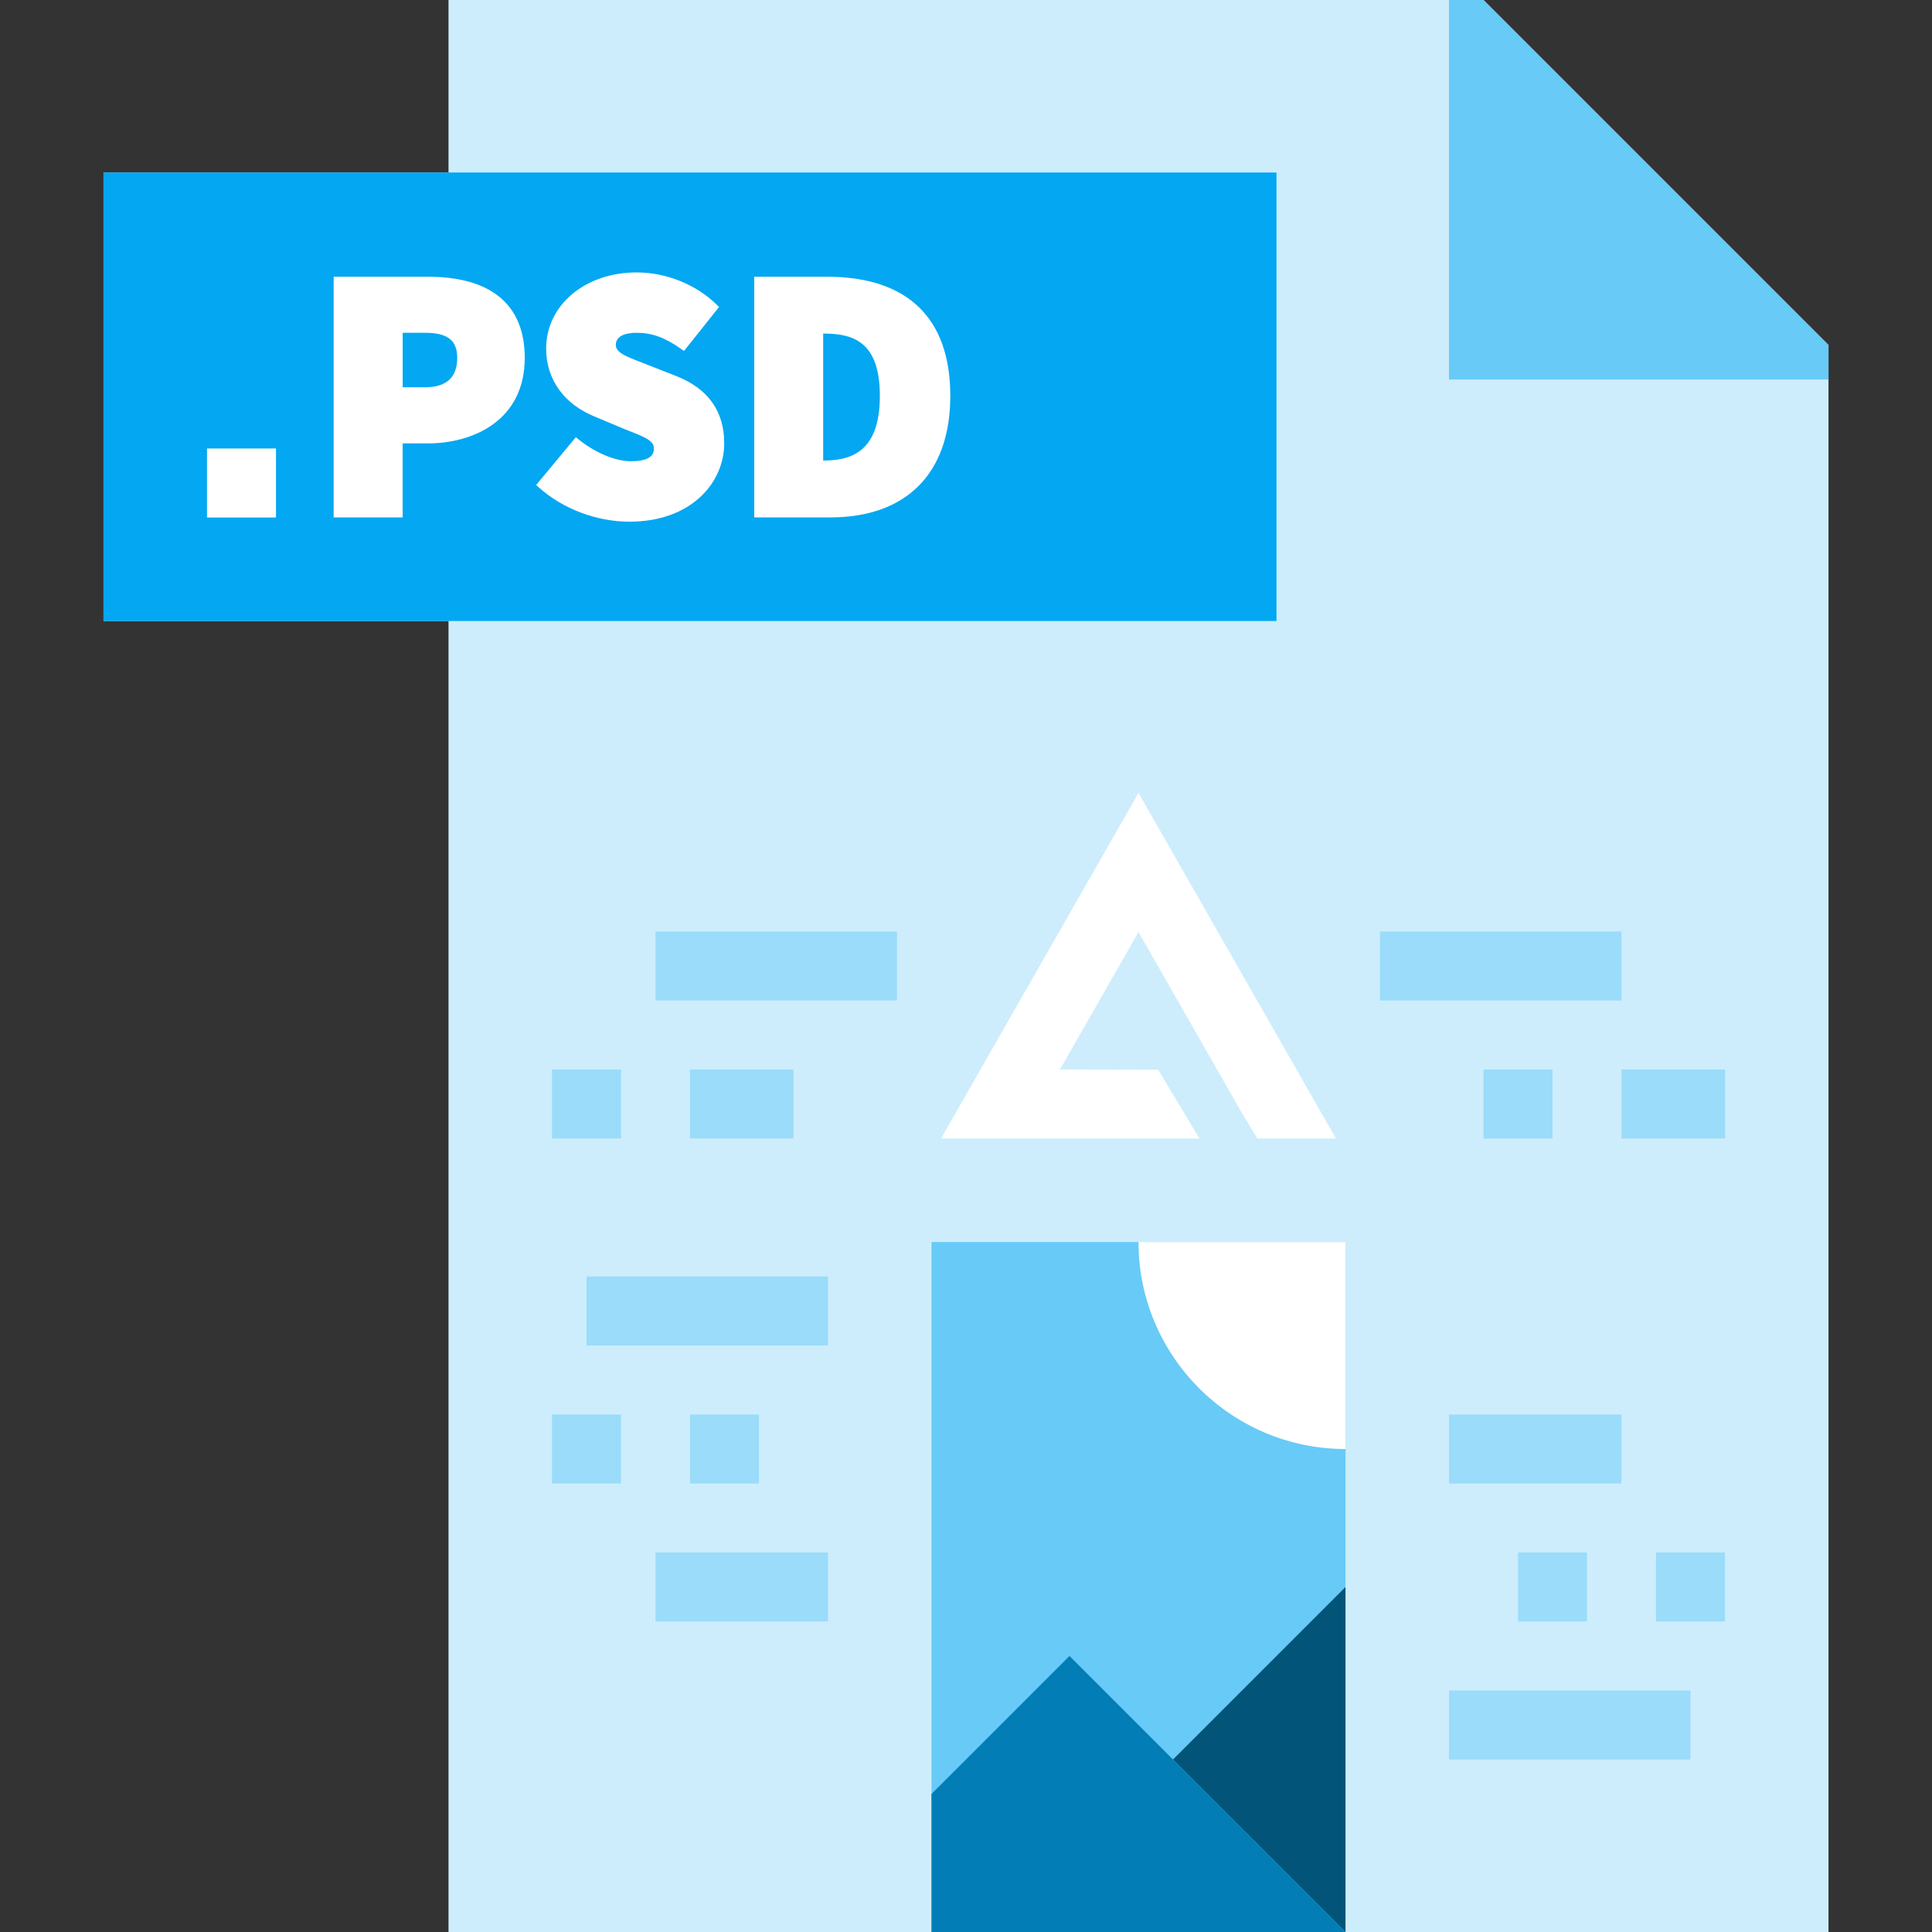 <?xml version="1.0" encoding="iso-8859-1"?>
<!-- Generator: Adobe Illustrator 19.0.0, SVG Export Plug-In . SVG Version: 6.00 Build 0)  -->
<svg version="1.1" id="Capa_1" xmlns="http://www.w3.org/2000/svg" xmlns:xlink="http://www.w3.org/1999/xlink" x="0px" y="0px"
	 viewBox="0 0 448 448" style="enable-background:new 0 0 448 448;" xml:space="preserve">
<rect x="0" y="0" width="448" height="448" fill="#333333" stroke="none"/>
<polygon style="fill:#CDEDFC;" points="336,0 104,0 104,8 104,40 24,40 24,144 104,144 104,176 104,448 216,448 312,448 424,448 
	424,88 424,80 344,0 "/>
<rect x="24" y="40" style="fill:#03A7F2;" width="272" height="104"/>
<rect x="216" y="288" style="fill:#68CAF7;" width="96" height="160"/>
<polygon style="fill:#025479;" points="272,408 312,368 312,448 "/>
<polygon style="fill:#027DB5;" points="312,448 248,384 216,416 216,448 "/>
<path style="fill:#FFFFFF;" d="M312,288v48c-26.48,0-48-21.52-48-48H312z"/>
<polygon style="fill:#68CAF7;" points="344,0 336,0 336,88 424,88 424,80 "/>
<g>
	<polygon style="fill:#FFFFFF;" points="309.784,264 291.576,264 288,258.128 264,216.128 245.784,248 264,248.056 268.568,248.064 
		278.128,264 218.216,264 264,183.872 	"/>
	<rect x="48" y="104" style="fill:#FFFFFF;" width="16" height="16"/>
	<path style="fill:#FFFFFF;" d="M99.192,64.168H77.368v55.808h16v-17.16h5.824c10.368,0,22.488-5.192,22.488-19.832
		C121.68,70.672,113.904,64.168,99.192,64.168z M93.376,77.168h5.16c5.248,0,7.488,1.736,7.488,5.816
		c0,4.528-2.52,6.824-7.488,6.824h-5.16C93.376,89.808,93.376,77.168,93.376,77.168z"/>
	<path style="fill:#FFFFFF;" d="M167.936,102.808c0-7.448-3.736-12.688-11.104-15.6l-7.96-3.12
		c-4.104-1.576-6.072-2.416-6.072-4.096c0-2.464,3.016-2.824,4.824-2.824c3.56,0,6.552,1.088,10.336,3.76l0.648,0.456l8.128-10.2
		l-0.536-0.528c-4.776-4.68-11.712-7.488-18.576-7.488c-11.968,0-20.984,7.592-20.984,17.664c0,7.168,4.168,12.936,11.416,15.832
		l6.76,2.832l1.176,0.472c3.896,1.536,5.624,2.296,5.624,4c0,0.824,0,2.984-5.32,2.984c-3.6,0-8.248-1.936-12.128-5.056
		l-0.648-0.512l-9.2,11.08l0.6,0.536c5.536,4.984,13.4,7.968,21.04,7.968C160.384,120.968,167.936,111.832,167.936,102.808z"/>
	<path style="fill:#FFFFFF;" d="M191.712,64.168h-16.824v55.808h17.656c17.672,0,27.816-10.264,27.816-28.16
		C220.36,73.728,210.456,64.168,191.712,64.168z M204.024,91.816c0,13.272-7.016,14.976-13.144,14.976V77.344
		C197.712,77.344,204.024,79.104,204.024,91.816z"/>
</g>
<g>
	<rect x="336" y="328" style="fill:#9ADCFA;" width="40" height="16"/>
	<rect x="352" y="360" style="fill:#9ADCFA;" width="16" height="16"/>
	<rect x="384" y="360" style="fill:#9ADCFA;" width="16" height="16"/>
	<rect x="336" y="392" style="fill:#9ADCFA;" width="56" height="16"/>
	<rect x="152" y="360" style="fill:#9ADCFA;" width="40" height="16"/>
	<rect x="160" y="328" style="fill:#9ADCFA;" width="16" height="16"/>
	<rect x="128" y="328" style="fill:#9ADCFA;" width="16" height="16"/>
	<rect x="136" y="296" style="fill:#9ADCFA;" width="56" height="16"/>
	<rect x="320" y="216" style="fill:#9ADCFA;" width="56" height="16"/>
	<rect x="152" y="216" style="fill:#9ADCFA;" width="56" height="16"/>
	<rect x="344" y="248" style="fill:#9ADCFA;" width="16" height="16"/>
	<rect x="376" y="248" style="fill:#9ADCFA;" width="24" height="16"/>
	<rect x="128" y="248" style="fill:#9ADCFA;" width="16" height="16"/>
	<rect x="160" y="248" style="fill:#9ADCFA;" width="24" height="16"/>
</g>
<g>
</g>
<g>
</g>
<g>
</g>
<g>
</g>
<g>
</g>
<g>
</g>
<g>
</g>
<g>
</g>
<g>
</g>
<g>
</g>
<g>
</g>
<g>
</g>
<g>
</g>
<g>
</g>
<g>
</g>
</svg>
